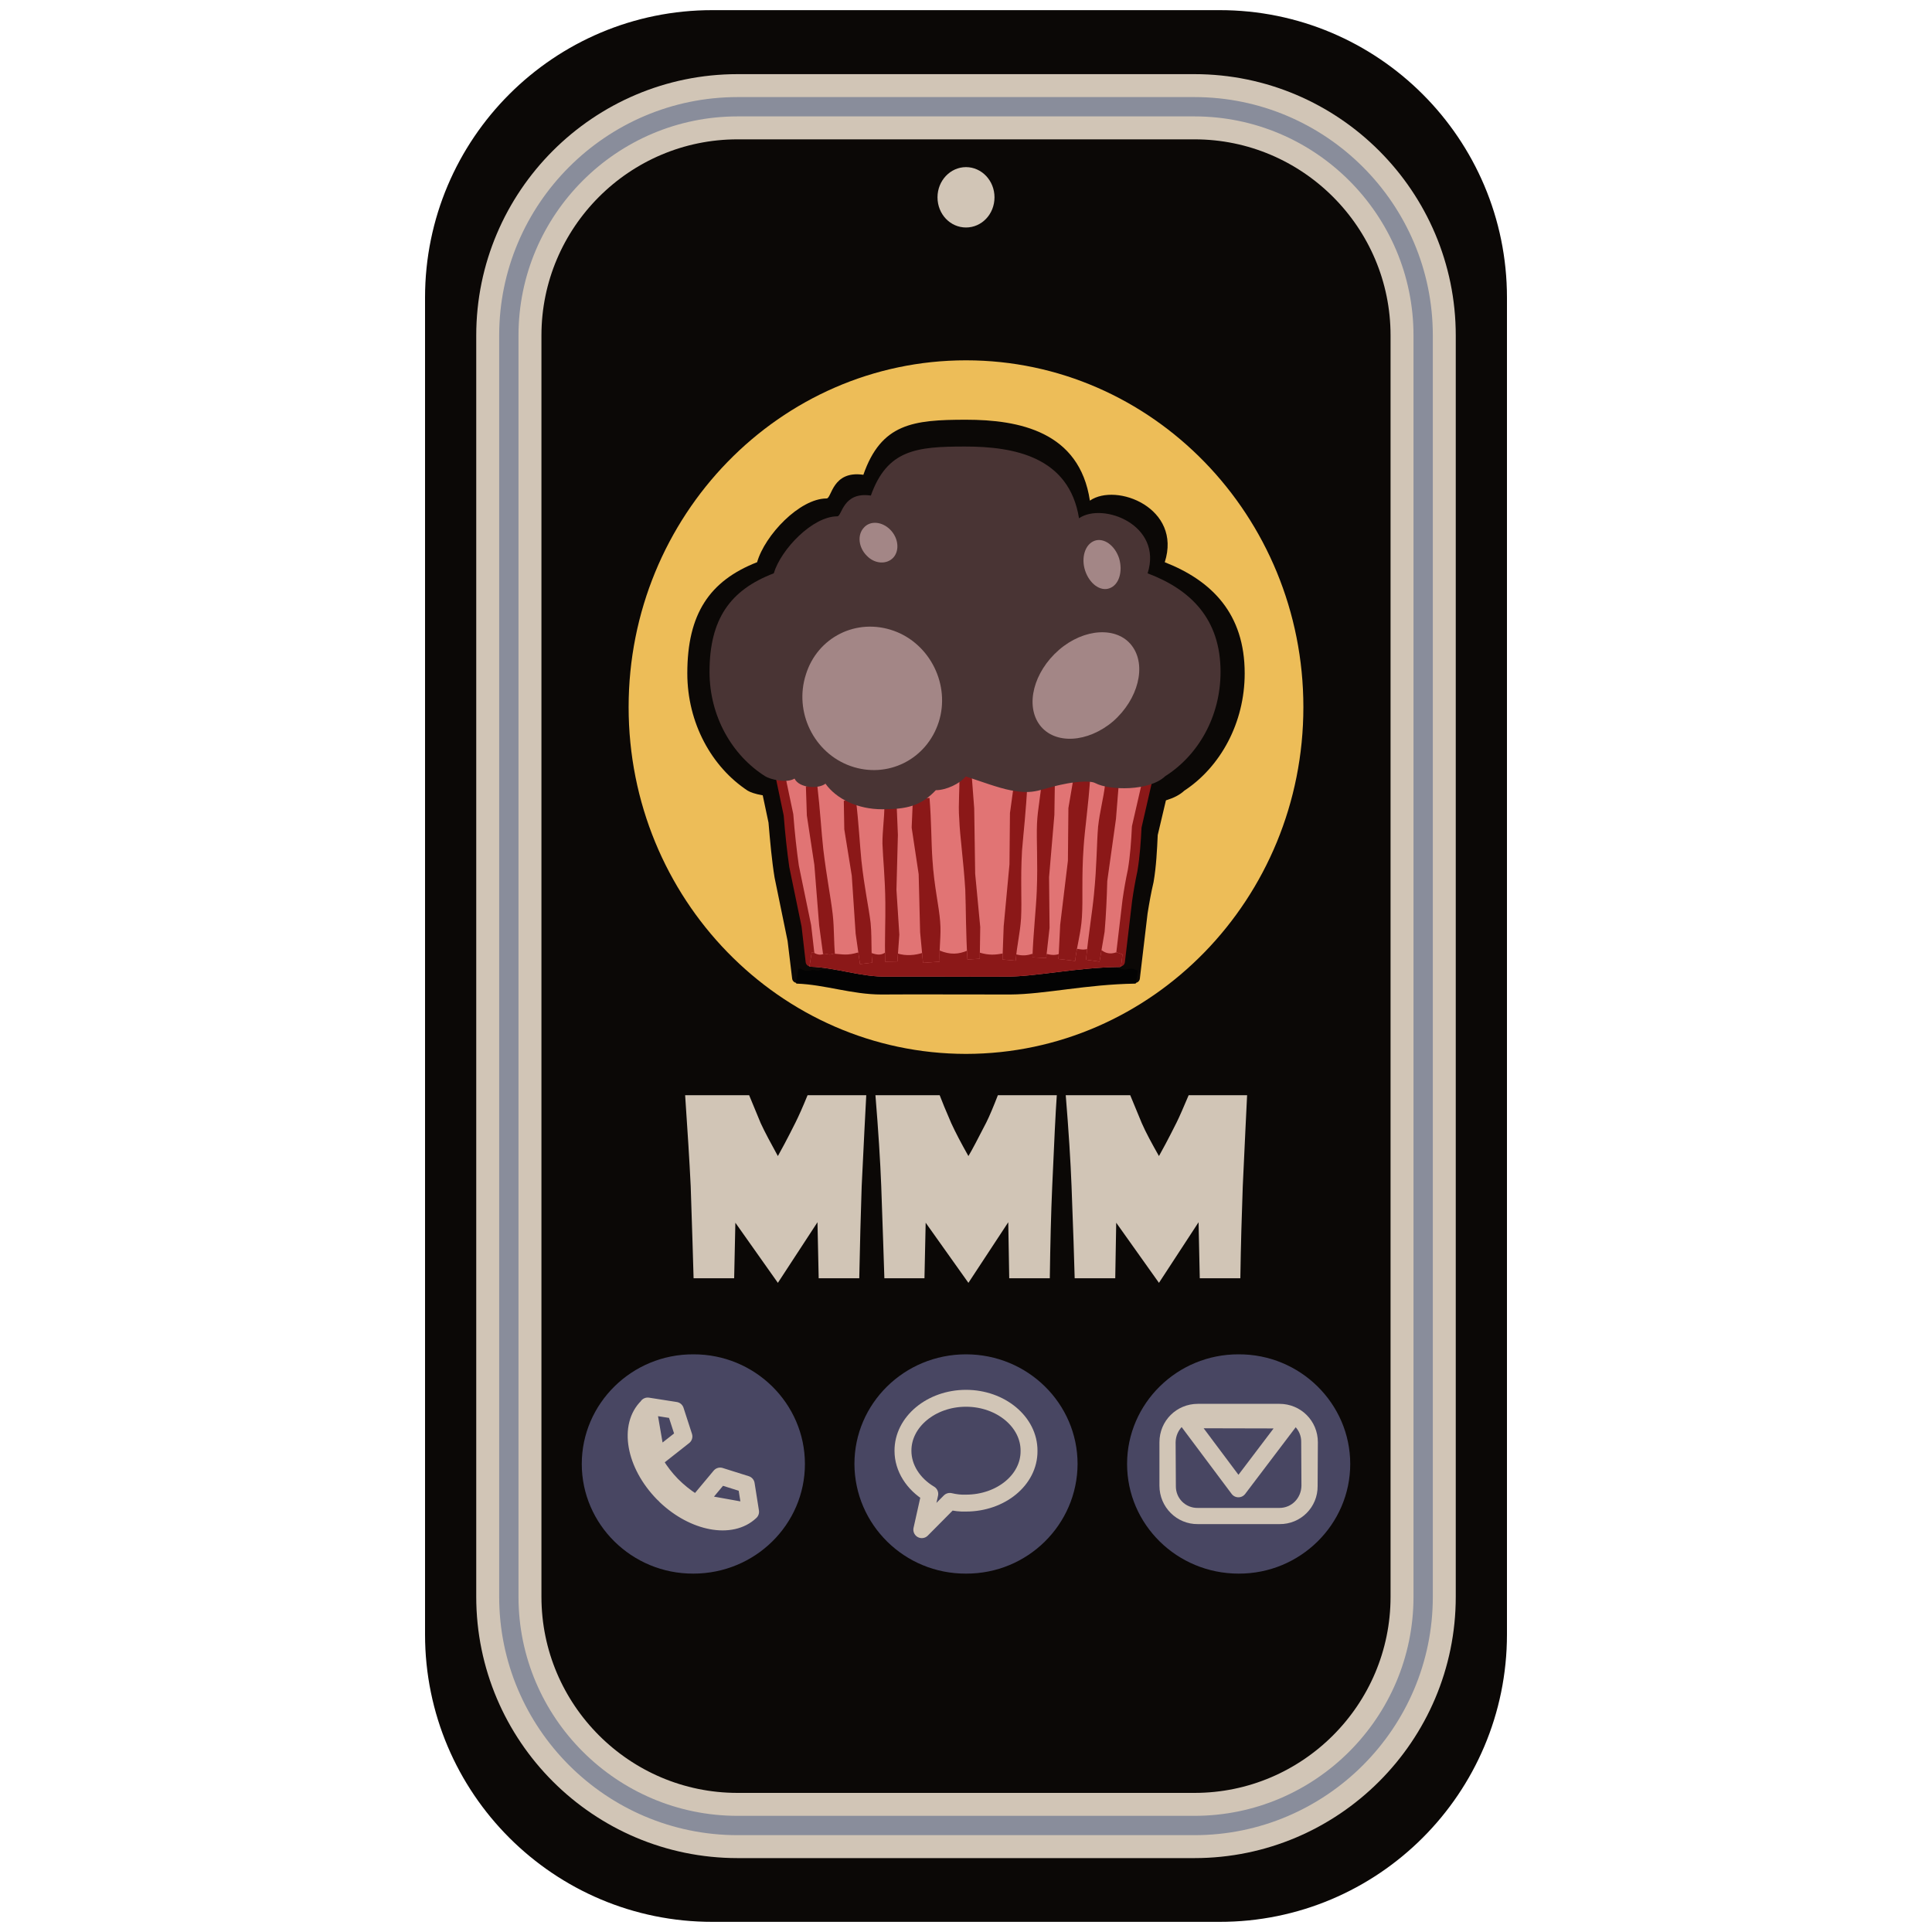 <?xml version="1.0" encoding="UTF-8" standalone="no"?><!DOCTYPE svg PUBLIC "-//W3C//DTD SVG 1.1//EN" "http://www.w3.org/Graphics/SVG/1.1/DTD/svg11.dtd"><svg width="100%" height="100%" viewBox="0 0 8 8" version="1.1" xmlns="http://www.w3.org/2000/svg" xmlns:xlink="http://www.w3.org/1999/xlink" xml:space="preserve" xmlns:serif="http://www.serif.com/" style="fill-rule:evenodd;clip-rule:evenodd;stroke-linecap:round;stroke-linejoin:round;stroke-miterlimit:1.5;"><g><g><g><g><path d="M6.1,1.232c-0,-0.58 -0.471,-1.051 -1.051,-1.05l-2.098,-0c-0.58,-0.001 -1.051,0.47 -1.051,1.05l-0,5.536c-0,0.58 0.471,1.051 1.051,1.05l2.098,0c0.58,0.001 1.051,-0.47 1.051,-1.05l-0,-5.536Z" style="fill:#0b0806;stroke:#0b0806;stroke-width:0.28px;"/><path d="M5.893,1.389c-0,-0.522 -0.425,-0.947 -0.947,-0.947l-1.892,0c-0.522,0 -0.947,0.425 -0.947,0.947l0,5.223c0,0.522 0.425,0.947 0.947,0.947l1.892,-0c0.522,-0 0.947,-0.425 0.947,-0.947l-0,-5.223Z" style="fill:#0b0806;stroke:#d1c5b6;stroke-width:0.27px;"/><path d="M5.893,1.389c-0,-0.522 -0.425,-0.947 -0.947,-0.947l-1.892,0c-0.522,0 -0.947,0.425 -0.947,0.947l0,5.223c0,0.522 0.425,0.947 0.947,0.947l1.892,-0c0.522,-0 0.947,-0.425 0.947,-0.947l-0,-5.223Z" style="fill:none;stroke:#898d9b;stroke-width:0.08px;"/><g><path d="M4,1.492c0.771,0 1.397,0.644 1.397,1.436c0,0.793 -0.626,1.435 -1.397,1.436c-0.771,-0.001 -1.397,-0.643 -1.397,-1.436c-0,-0.792 0.626,-1.436 1.397,-1.436Z" style="fill:#edbd58;"/><g><g><path d="M3.135,3.087l1.73,-0.017l-0.091,0.385c-0.003,0.064 -0.006,0.13 -0.017,0.194c-0.01,0.042 -0.018,0.087 -0.025,0.131l-0.032,0.27l-1.4,0l-0.019,-0.157l-0.054,-0.263c-0.011,-0.067 -0.018,-0.145 -0.025,-0.227l-0.067,-0.316Z" style="fill:#0b0806;stroke:#0b0806;stroke-width:0.04px;"/><path d="M4.7,4.073c0.002,0 0.004,-0.002 0.004,-0.002l0.008,-0.053c-0.011,-0.002 -0.023,-0.009 -0.032,-0.007c-0.025,0.007 -0.046,0.003 -0.065,-0.012c-0.007,-0.004 -0.042,-0.006 -0.057,-0.004c-0.029,0.004 -0.022,0.004 -0.052,-0.001c-0.019,0.007 -0.061,0.01 -0.072,0.017c-0.022,0.015 -0.046,0.012 -0.07,0.005c-0.012,-0.004 -0.048,-0.004 -0.058,-0.001c-0.024,0.008 -0.044,0.011 -0.076,0.003c-0.01,-0.002 -0.045,-0.005 -0.058,-0.002c-0.038,0.005 -0.063,0.009 -0.105,-0.005c-0.017,0.002 -0.049,-0.012 -0.058,-0.009c-0.039,0.017 -0.077,0.019 -0.124,-0c-0.007,-0.003 -0.026,0.012 -0.039,0.01c-0.012,-0.003 -0.031,-0.004 -0.037,-0.001c-0.035,0.012 -0.077,0.016 -0.116,0.003c-0.004,-0.001 -0.017,-0 -0.026,0.002c-0.008,-0 -0.023,-0.007 -0.027,-0.005c-0.02,0.012 -0.039,0.011 -0.06,0.001c-0.007,-0.003 -0.051,-0.001 -0.065,-0.001c-0.048,0.013 -0.066,0.008 -0.105,0.004c-0.008,-0.002 -0.017,0.005 -0.026,0.004c-0.007,-0.001 -0.019,-0.004 -0.022,-0.003c-0.014,0.007 -0.03,0.005 -0.043,-0.003c-0.002,-0.002 -0.009,-0.002 -0.013,-0.002l-0.01,0.06c0,0 0.002,0.002 0.004,0.002c0.115,0.004 0.228,0.045 0.349,0.045c0.139,-0.001 0.302,0 0.535,0c0.142,-0.001 0.315,-0.042 0.516,-0.045Z" style="fill:#030303;"/><g><path d="M3.229,3.285c-0.038,0.023 -0.114,0.001 -0.133,-0.011c-0.149,-0.098 -0.25,-0.28 -0.25,-0.486c0,-0.246 0.092,-0.383 0.289,-0.46c0.032,-0.112 0.176,-0.264 0.288,-0.264c0.021,-0 0.023,-0.117 0.152,-0.098c0.074,-0.212 0.205,-0.228 0.425,-0.228c0.22,0 0.47,0.049 0.513,0.335c0.11,-0.076 0.382,0.031 0.31,0.255c0.196,0.077 0.331,0.214 0.331,0.46c-0,0.206 -0.101,0.388 -0.25,0.486c-0.074,0.069 -0.254,0.065 -0.317,0.031c-0.026,-0.015 -0.111,-0.003 -0.136,0.003c-0.114,0.024 -0.133,0.053 -0.248,0.03c-0.052,-0.01 -0.136,-0.043 -0.2,-0.065c-0.027,0.035 -0.088,0.066 -0.136,0.065c-0.066,0.073 -0.132,0.087 -0.242,0.089c-0.11,-0 -0.205,-0.048 -0.258,-0.119c-0.028,0.024 -0.116,0.022 -0.138,-0.023Z" style="fill:#0b0806;"/></g></g><g><path d="M3.203,3.079l1.587,-0.017l-0.083,0.362c-0.003,0.06 -0.007,0.12 -0.017,0.18c-0.009,0.042 -0.016,0.082 -0.022,0.124l-0.03,0.254l-1.282,0l-0.017,-0.148l-0.051,-0.247c-0.009,-0.063 -0.017,-0.135 -0.023,-0.213l-0.062,-0.295Z" style="fill:#e57676;fill-opacity:0.98;stroke:#8b1818;stroke-width:0.04px;"/><path d="M3.384,3.25l-0.047,0.006l0.004,0.121l0.031,0.204l0.02,0.251l0.018,0.133l0.048,-0.006c-0.006,-0.061 -0.003,-0.112 -0.01,-0.174c-0.008,-0.069 -0.025,-0.152 -0.039,-0.269c-0.008,-0.072 -0.013,-0.164 -0.025,-0.266Z" style="fill:#e57676;"/><path d="M3.384,3.25l-0.047,0.006l0.004,0.121l0.031,0.204l0.02,0.251l0.018,0.133l0.048,-0.006c-0.006,-0.061 -0.003,-0.112 -0.01,-0.174c-0.008,-0.069 -0.025,-0.152 -0.039,-0.269c-0.008,-0.072 -0.013,-0.164 -0.025,-0.266Z" style="fill:#8b1818;"/><path d="M4.638,4.004c0.001,-0 0.004,-0.003 0.004,-0.003l0.006,-0.049c-0.01,-0.003 -0.02,-0.009 -0.028,-0.008c-0.023,0.008 -0.043,0.003 -0.059,-0.01c-0.006,-0.004 -0.038,-0.007 -0.053,-0.005c-0.026,0.004 -0.02,0.004 -0.047,-0c-0.018,0.006 -0.056,0.01 -0.066,0.016c-0.02,0.013 -0.043,0.01 -0.064,0.004c-0.011,-0.005 -0.045,-0.003 -0.054,-0c-0.023,0.007 -0.04,0.01 -0.069,0.003c-0.009,-0.003 -0.042,-0.005 -0.054,-0.004c-0.034,0.006 -0.058,0.008 -0.096,-0.003c-0.016,0.002 -0.045,-0.013 -0.052,-0.009c-0.037,0.016 -0.072,0.018 -0.115,-0c-0.005,-0.001 -0.023,0.011 -0.035,0.009c-0.01,-0.001 -0.028,-0.002 -0.034,-0c-0.033,0.011 -0.071,0.014 -0.106,0.003c-0.005,-0.002 -0.016,0.001 -0.025,0.001c-0.007,-0 -0.022,-0.006 -0.025,-0.005c-0.018,0.012 -0.034,0.01 -0.055,0.003c-0.006,-0.004 -0.045,-0.003 -0.058,-0.003c-0.045,0.013 -0.061,0.008 -0.098,0.005c-0.006,-0.001 -0.014,0.005 -0.023,0.003c-0.005,-0 -0.017,-0.004 -0.02,-0.003c-0.013,0.007 -0.028,0.004 -0.04,-0.003c-0.002,-0.002 -0.008,-0.001 -0.011,-0.002l-0.009,0.057c-0,-0 0.002,0.003 0.004,0.002c0.104,0.003 0.209,0.043 0.318,0.041c0.128,-0.001 0.278,0.001 0.491,0c0.13,0 0.29,-0.038 0.473,-0.04Z" style="fill:#e57676;"/><path d="M4.638,4.004c0.001,-0 0.004,-0.003 0.004,-0.003l0.006,-0.049c-0.01,-0.003 -0.02,-0.009 -0.028,-0.008c-0.023,0.008 -0.043,0.003 -0.059,-0.01c-0.006,-0.004 -0.038,-0.007 -0.053,-0.005c-0.026,0.004 -0.02,0.004 -0.047,-0c-0.018,0.006 -0.056,0.01 -0.066,0.016c-0.02,0.013 -0.043,0.01 -0.064,0.004c-0.011,-0.005 -0.045,-0.003 -0.054,-0c-0.023,0.007 -0.04,0.01 -0.069,0.003c-0.009,-0.003 -0.042,-0.005 -0.054,-0.004c-0.034,0.006 -0.058,0.008 -0.096,-0.003c-0.016,0.002 -0.045,-0.013 -0.052,-0.009c-0.037,0.016 -0.072,0.018 -0.115,-0c-0.005,-0.001 -0.023,0.011 -0.035,0.009c-0.01,-0.001 -0.028,-0.002 -0.034,-0c-0.033,0.011 -0.071,0.014 -0.106,0.003c-0.005,-0.002 -0.016,0.001 -0.025,0.001c-0.007,-0 -0.022,-0.006 -0.025,-0.005c-0.018,0.012 -0.034,0.01 -0.055,0.003c-0.006,-0.004 -0.045,-0.003 -0.058,-0.003c-0.045,0.013 -0.061,0.008 -0.098,0.005c-0.006,-0.001 -0.014,0.005 -0.023,0.003c-0.005,-0 -0.017,-0.004 -0.02,-0.003c-0.013,0.007 -0.028,0.004 -0.04,-0.003c-0.002,-0.002 -0.008,-0.001 -0.011,-0.002l-0.009,0.057c-0,-0 0.002,0.003 0.004,0.002c0.104,0.003 0.209,0.043 0.318,0.041c0.128,-0.001 0.278,0.001 0.491,0c0.13,0 0.29,-0.038 0.473,-0.04Z" style="fill:#8b1818;"/><path d="M4.514,3.224l-0.068,-0.007l-0.022,0.129l-0.002,0.218l-0.032,0.265l-0.007,0.142l0.069,0.008c0.007,-0.064 0.024,-0.115 0.028,-0.181c0.005,-0.075 -0.002,-0.166 0.007,-0.29c0.005,-0.077 0.02,-0.174 0.027,-0.284Z" style="fill:#e57676;"/><path d="M4.514,3.224l-0.068,-0.007l-0.022,0.129l-0.002,0.218l-0.032,0.265l-0.007,0.142l0.069,0.008c0.007,-0.064 0.024,-0.115 0.028,-0.181c0.005,-0.075 -0.002,-0.166 0.007,-0.29c0.005,-0.077 0.02,-0.174 0.027,-0.284Z" style="fill:#8b1818;"/><path d="M3.849,3.304l-0.069,0.005l-0.005,0.118l0.029,0.193l0.006,0.24l0.012,0.127l0.069,-0.005c-0.003,-0.057 0.007,-0.107 0.002,-0.166c-0.005,-0.066 -0.025,-0.145 -0.032,-0.257c-0.005,-0.069 -0.004,-0.157 -0.012,-0.255Z" style="fill:#e57676;"/><path d="M3.849,3.304l-0.069,0.005l-0.005,0.118l0.029,0.193l0.006,0.24l0.012,0.127l0.069,-0.005c-0.003,-0.057 0.007,-0.107 0.002,-0.166c-0.005,-0.066 -0.025,-0.145 -0.032,-0.257c-0.005,-0.069 -0.004,-0.157 -0.012,-0.255Z" style="fill:#8b1818;"/><path d="M4.254,3.248l-0.055,-0.005l-0.017,0.124l-0.002,0.212l-0.024,0.257l-0.005,0.137l0.055,0.005c0.004,-0.061 0.018,-0.112 0.022,-0.176c0.004,-0.072 -0.003,-0.158 0.004,-0.28c0.006,-0.074 0.017,-0.168 0.022,-0.274Z" style="fill:#e57676;"/><path d="M4.254,3.248l-0.055,-0.005l-0.017,0.124l-0.002,0.212l-0.024,0.257l-0.005,0.137l0.055,0.005c0.004,-0.061 0.018,-0.112 0.022,-0.176c0.004,-0.072 -0.003,-0.158 0.004,-0.28c0.006,-0.074 0.017,-0.168 0.022,-0.274Z" style="fill:#8b1818;"/><path d="M4.497,3.974l0.056,0.008l0.021,-0.124c0.006,-0.07 0.009,-0.14 0.011,-0.21l0.036,-0.257l0.011,-0.137l-0.056,-0.006c-0.007,0.06 -0.022,0.111 -0.029,0.175c-0.006,0.071 -0.005,0.158 -0.017,0.279c-0.007,0.074 -0.023,0.168 -0.033,0.272Z" style="fill:#e57676;"/><path d="M4.497,3.974l0.056,0.008l0.021,-0.124c0.006,-0.07 0.009,-0.14 0.011,-0.21l0.036,-0.257l0.011,-0.137l-0.056,-0.006c-0.007,0.06 -0.022,0.111 -0.029,0.175c-0.006,0.071 -0.005,0.158 -0.017,0.279c-0.007,0.074 -0.023,0.168 -0.033,0.272Z" style="fill:#8b1818;"/><path d="M4.275,3.964l0.057,0.003l0.014,-0.125l-0.002,-0.21l0.022,-0.258l0.002,-0.138l-0.055,-0.003c-0.003,0.06 -0.016,0.113 -0.019,0.177c-0.003,0.072 0.004,0.158 -0.001,0.28c-0.003,0.074 -0.014,0.169 -0.018,0.274Z" style="fill:#e57676;"/><path d="M4.275,3.964l0.057,0.003l0.014,-0.125l-0.002,-0.21l0.022,-0.258l0.002,-0.138l-0.055,-0.003c-0.003,0.06 -0.016,0.113 -0.019,0.177c-0.003,0.072 0.004,0.158 -0.001,0.28c-0.003,0.074 -0.014,0.169 -0.018,0.274Z" style="fill:#8b1818;"/><path d="M3.544,3.31l-0.05,0.006l0.002,0.118l0.031,0.192l0.016,0.24l0.018,0.126l0.051,-0.006c-0.002,-0.018 -0.003,-0.033 -0.003,-0.05c-0.001,-0.038 0,-0.074 -0.004,-0.115c-0.008,-0.066 -0.026,-0.145 -0.038,-0.257c-0.007,-0.068 -0.011,-0.156 -0.023,-0.254Z" style="fill:#e57676;"/><path d="M3.544,3.31l-0.05,0.006l0.002,0.118l0.031,0.192l0.016,0.24l0.018,0.126l0.051,-0.006c-0.002,-0.018 -0.003,-0.033 -0.003,-0.05c-0.001,-0.038 0,-0.074 -0.004,-0.115c-0.008,-0.066 -0.026,-0.145 -0.038,-0.257c-0.007,-0.068 -0.011,-0.156 -0.023,-0.254Z" style="fill:#8b1818;"/><path d="M4.006,3.973l0.051,-0.003l0.002,-0.131l-0.021,-0.221l-0.004,-0.271l-0.011,-0.144l-0.051,0.003c0.003,0.063 -0.005,0.119 0,0.185c0.003,0.076 0.017,0.166 0.025,0.293c0.003,0.079 0.002,0.179 0.009,0.289Z" style="fill:#e57676;"/><path d="M4.006,3.973l0.051,-0.003l0.002,-0.131l-0.021,-0.221l-0.004,-0.271l-0.011,-0.144l-0.051,0.003c0.003,0.063 -0.005,0.119 0,0.185c0.003,0.076 0.017,0.166 0.025,0.293c0.003,0.079 0.002,0.179 0.009,0.289Z" style="fill:#8b1818;"/><path d="M3.665,3.982l0.051,-0.001l0.008,-0.111l-0.012,-0.185l0.006,-0.228l-0.005,-0.12l-0.051,-0c0,0.053 -0.008,0.1 -0.008,0.155c0.002,0.064 0.011,0.14 0.012,0.247c0.001,0.066 -0.003,0.149 -0.001,0.243Z" style="fill:#e57676;"/><path d="M3.665,3.982l0.051,-0.001l0.008,-0.111l-0.012,-0.185l0.006,-0.228l-0.005,-0.12l-0.051,-0c0,0.053 -0.008,0.1 -0.008,0.155c0.002,0.064 0.011,0.14 0.012,0.247c0.001,0.066 -0.003,0.149 -0.001,0.243Z" style="fill:#8b1818;"/><g><path d="M3.29,3.224c-0.035,0.021 -0.104,0.002 -0.122,-0.01c-0.136,-0.086 -0.23,-0.247 -0.23,-0.432c0,-0.218 0.085,-0.339 0.266,-0.408c0.03,-0.1 0.161,-0.236 0.263,-0.236c0.02,-0 0.022,-0.103 0.139,-0.086c0.068,-0.19 0.188,-0.203 0.39,-0.203c0.203,-0 0.431,0.042 0.472,0.297c0.099,-0.068 0.348,0.028 0.284,0.228c0.18,0.068 0.302,0.19 0.302,0.408c-0,0.185 -0.092,0.345 -0.229,0.432c-0.066,0.063 -0.232,0.059 -0.289,0.029c-0.025,-0.014 -0.104,-0.002 -0.126,0.003c-0.106,0.02 -0.122,0.047 -0.227,0.026c-0.048,-0.009 -0.126,-0.038 -0.184,-0.057c-0.024,0.03 -0.081,0.057 -0.124,0.057c-0.062,0.066 -0.122,0.079 -0.222,0.079c-0.101,-0 -0.189,-0.042 -0.235,-0.106c-0.027,0.022 -0.108,0.02 -0.128,-0.021Z" style="fill:#493434;"/></g><path d="M3.701,2.612c0.151,0.054 0.235,0.225 0.186,0.378c-0.05,0.155 -0.212,0.236 -0.365,0.182c-0.152,-0.054 -0.235,-0.224 -0.185,-0.379c0.048,-0.155 0.21,-0.236 0.364,-0.181Z" style="fill:#a38686;"/><path d="M4.385,2.691c0.104,-0.09 0.241,-0.098 0.302,-0.017c0.062,0.082 0.026,0.222 -0.078,0.313c-0.105,0.089 -0.241,0.097 -0.303,0.016c-0.062,-0.082 -0.026,-0.221 0.079,-0.312Z" style="fill:#a38686;"/><path d="M4.533,2.239c0.037,-0.013 0.083,0.018 0.101,0.073c0.016,0.054 -0,0.11 -0.04,0.124c-0.038,0.014 -0.083,-0.019 -0.101,-0.074c-0.017,-0.053 0,-0.109 0.04,-0.123Z" style="fill:#a38686;"/><path d="M3.589,2.301c-0.034,-0.034 -0.04,-0.086 -0.012,-0.116c0.026,-0.03 0.075,-0.026 0.109,0.008c0.034,0.034 0.04,0.086 0.013,0.116c-0.027,0.029 -0.077,0.027 -0.11,-0.008Z" style="fill:#a38686;"/></g></g></g><g><g><path d="M2.871,5.608c0.255,-0.001 0.462,0.204 0.462,0.454c-0,0.25 -0.206,0.454 -0.462,0.454c-0.255,0.001 -0.462,-0.204 -0.462,-0.454c0,-0.25 0.207,-0.455 0.462,-0.454Z" style="fill:#484662;"/><path d="M2.681,5.824c-0.082,0.079 -0.054,0.239 0.064,0.36c0.003,0.003 0.008,0.007 0.011,0.011c0.117,0.111 0.272,0.141 0.352,0.065c-0.08,0.04 -0.219,-0.004 -0.326,-0.112c-0.105,-0.108 -0.145,-0.248 -0.101,-0.324Zm0.21,0.397l0.217,0.039l-0.018,-0.114l-0.108,-0.034l-0.091,0.109Zm-0.172,-0.184l-0.037,-0.215l0.115,0.018l0.035,0.108l-0.113,0.089Z" style="fill:none;stroke:#d1c5b6;stroke-width:0.07px;"/></g><g><path d="M4,5.608c0.256,-0 0.462,0.204 0.462,0.454c-0.001,0.251 -0.207,0.455 -0.462,0.454c-0.255,0.001 -0.461,-0.203 -0.462,-0.454c0,-0.25 0.206,-0.454 0.462,-0.454Z" style="fill:#484662;"/><path d="M4.261,6.008c0.001,-0.12 -0.117,-0.218 -0.261,-0.218c-0.144,0 -0.262,0.098 -0.261,0.218c0,0.07 0.042,0.137 0.111,0.178l-0.033,0.148l0.116,-0.117c0.022,0.005 0.044,0.008 0.067,0.007c0.144,0 0.262,-0.096 0.261,-0.216Z" style="fill:none;stroke:#d1c5b6;stroke-width:0.07px;"/></g><g><path d="M5.129,5.608c0.255,-0.001 0.462,0.204 0.462,0.454c-0,0.25 -0.207,0.455 -0.462,0.454c-0.256,0 -0.462,-0.204 -0.462,-0.454c0,-0.25 0.207,-0.455 0.462,-0.454Z" style="fill:#484662;"/><g><path d="M5.457,5.972c-0,-0.089 -0.071,-0.159 -0.159,-0.159l-0.338,-0c-0.088,-0 -0.159,0.07 -0.159,0.159l0,0.18c0,0.089 0.072,0.16 0.159,0.159l0.338,0c0.088,0.001 0.159,-0.07 0.158,-0.158l0.001,-0.181Zm-0.069,-0.001c0.001,-0.05 -0.04,-0.091 -0.09,-0.091l-0.338,-0c-0.05,-0 -0.091,0.04 -0.092,0.092l0.001,0.181c-0.001,0.051 0.04,0.092 0.091,0.091l0.338,0c0.05,0 0.09,-0.04 0.091,-0.092l-0.001,-0.181Z" style="fill:#d1c5b6;"/><path d="M5.128,6.165l-0.214,-0.286l0.43,0.001l-0.216,0.285Z" style="fill:none;stroke:#d1c5b6;stroke-width:0.07px;"/></g></g></g><path d="M4,0.692c0.065,0 0.118,0.056 0.118,0.125c0,0.07 -0.053,0.125 -0.118,0.125c-0.065,-0 -0.118,-0.055 -0.118,-0.125c-0,-0.069 0.053,-0.125 0.118,-0.125Z" style="fill:#d1c5b6;"/></g><g><g><path d="M3.587,4.535c-0.004,0.069 -0.01,0.195 -0.019,0.378c-0.004,0.112 -0.007,0.239 -0.01,0.38l-0.168,-0l-0.005,-0.232l-0.164,0.251l-0.176,-0.249l-0.005,0.23l-0.168,-0c-0.002,-0.075 -0.006,-0.203 -0.012,-0.382c-0.005,-0.104 -0.013,-0.229 -0.023,-0.376l0.265,-0c0.01,0.024 0.026,0.063 0.048,0.116c0.018,0.039 0.042,0.083 0.071,0.136c0.013,-0.023 0.038,-0.069 0.073,-0.139c0.013,-0.026 0.03,-0.064 0.05,-0.113l0.244,-0Z" style="fill:#d1c5b6;fill-rule:nonzero;"/><path d="M4.376,4.535c-0.005,0.069 -0.011,0.195 -0.019,0.378c-0.005,0.112 -0.008,0.239 -0.01,0.38l-0.168,-0l-0.004,-0.232l-0.165,0.251l-0.177,-0.249l-0.005,0.23l-0.166,-0c-0.002,-0.075 -0.007,-0.203 -0.013,-0.382c-0.004,-0.104 -0.012,-0.229 -0.024,-0.376l0.266,-0c0.009,0.024 0.025,0.063 0.048,0.116c0.018,0.039 0.041,0.083 0.071,0.136c0.014,-0.023 0.038,-0.069 0.074,-0.139c0.013,-0.026 0.029,-0.064 0.048,-0.113l0.244,-0Z" style="fill:#d1c5b6;fill-rule:nonzero;"/><path d="M5.164,4.535c-0.003,0.069 -0.01,0.195 -0.018,0.378c-0.004,0.112 -0.008,0.239 -0.01,0.38l-0.168,-0l-0.005,-0.232l-0.164,0.251l-0.177,-0.249l-0.004,0.23l-0.168,-0c-0.002,-0.075 -0.006,-0.203 -0.013,-0.382c-0.004,-0.104 -0.012,-0.229 -0.024,-0.376l0.267,-0c0.01,0.024 0.026,0.063 0.048,0.116c0.017,0.039 0.041,0.083 0.071,0.136c0.013,-0.023 0.038,-0.069 0.073,-0.139c0.013,-0.026 0.029,-0.064 0.05,-0.113l0.242,-0Z" style="fill:#d1c5b6;fill-rule:nonzero;"/></g></g></g></g></g></svg>